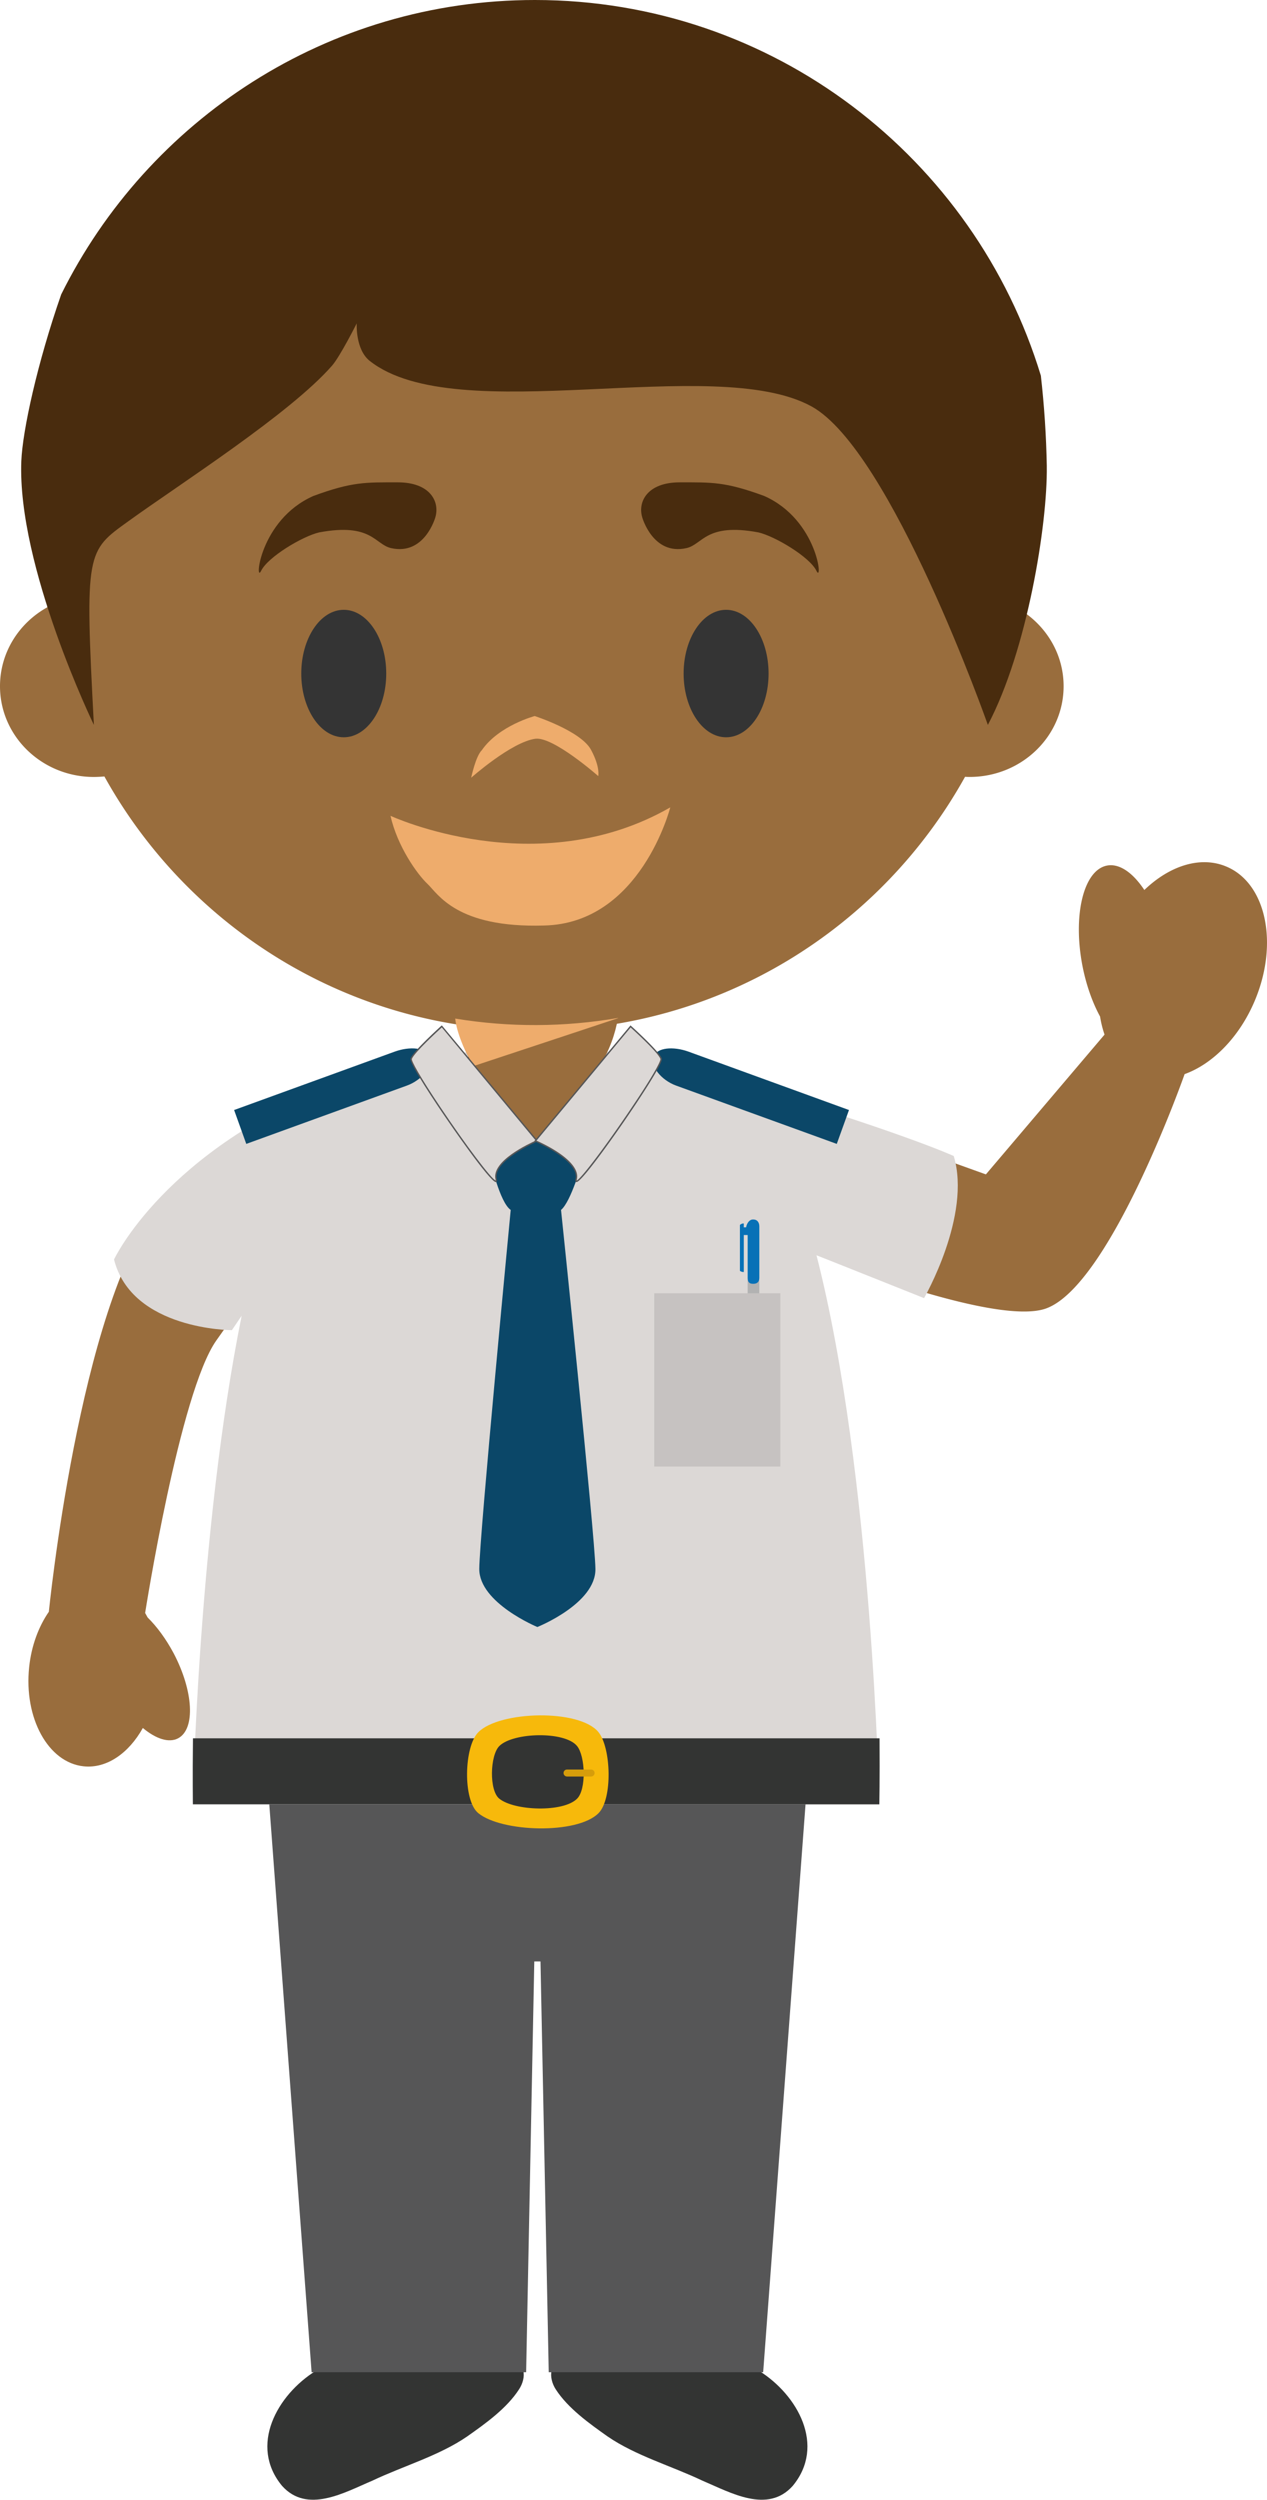 <svg xmlns="http://www.w3.org/2000/svg" width="59.647" height="117.66"><g fill-rule="evenodd" stroke-miterlimit="10" data-paper-data="{&quot;isPaintingLayer&quot;:true}" style="mix-blend-mode:normal"><path fill="#996d3d" d="M57.745 40.793c1.867.792 2.461 3.62 1.325 6.314-.731 1.73-1.997 2.982-3.301 3.45 0 0-3.488 9.925-6.518 11.029-2.457.896-11.112-2.636-11.112-2.636s-.701-2.701-1.064-3.555c-.496-1.167-2.51-4.374-2.51-4.374l11.848 4.256 5.586-6.58a4.949 4.949 0 0 1-.21-.849c-.357-.654-.653-1.478-.831-2.39-.46-2.39.054-4.499 1.153-4.716.592-.114 1.226.341 1.762 1.149 1.186-1.143 2.65-1.621 3.872-1.098" data-paper-data="{&quot;origPos&quot;:null}"/><path fill="#333433" d="M24.634 111.587c.067.265-.019.605-.2.878-.577.894-1.58 1.61-2.44 2.215-1.323.91-2.994 1.384-4.46 2.08-1.323.56-3.068 1.572-4.255.247-1.566-1.89-.237-4.284 1.596-5.42zm1.333 0c-.063.265.019.605.197.878.578.894 1.584 1.61 2.439 2.215 1.327.91 2.998 1.384 4.462 2.08 1.323.56 3.068 1.572 4.255.247 1.564-1.89.236-4.284-1.594-5.42z"/><path fill="#565657" d="m37.923 84.921-1.995 26.736H25.833l-.388-19.335h-.292l-.384 19.335H14.67l-1.993-26.736z"/><path fill="#996d3d" d="M7.442 56.785c1.819-2.323 8.356-5.763 8.356-5.763s-3.038 5.554-3.593 8.018c-.069.313-.245 1.152-.401 1.59-.201.546-.758 1.237-1.621 2.466-1.727 2.452-3.35 12.825-3.35 12.825.04.07.08.141.118.213.437.429.864 1.009 1.224 1.683.932 1.774 1.034 3.563.212 4.002-.436.231-1.047.029-1.662-.485-.662 1.188-1.704 1.92-2.79 1.804-1.669-.177-2.816-2.27-2.562-4.67.105-1.009.448-1.915.929-2.608-.009.043-.009.063-.009.063s1.425-14.364 5.148-19.138" data-paper-data="{&quot;origPos&quot;:null}"/><path fill="#dcd8d6" d="M44.9 54.412c.844 2.805-1.397 6.689-1.397 6.689l-5.065-2.02c2.646 10.319 2.955 25.845 2.955 25.845H9.075s.258-12.884 2.302-22.996l-.46.679s-4.709-.002-5.549-3.327c0 0 2.395-5.16 10.59-8.33v-.008c2.113-1.298 7.42-1.513 7.42-1.513l1.785.023h.15l1.78-.059s4.685.268 6.999 1.384c8.354 2.495 10.807 3.633 10.807 3.633"/><path fill="#b2b2b2" d="M35.746 65.76c0 .14-.113.253-.252.253h-.046a.251.251 0 0 1-.25-.253v-5.447c0-.14.112-.257.25-.257h.046c.139 0 .252.116.252.257z"/><path fill="#0771b7" d="M35.474 57.4c.172 0 .273.141.273.32v2.434c0 .175-.101.272-.273.272h-.032c-.178 0-.244-.097-.244-.272v-2.023h-.182v1.675c0 .036.01.068-.023.068-.036 0-.16-.032-.16-.068v-2.138c0-.04.124-.085.16-.085.033 0 .022.045.022.085v.101h.11c.029-.186.155-.369.317-.369h.031"/><path fill="#c6c2c1" d="M30.8 60.872h5.937v8.157H30.8z"/><path fill="#333433" d="M9.082 84.926s-.021-1.182.002-3.106h32.323c.013 1.924-.01 3.108-.01 3.108l-32.315-.002"/><path fill="#f7b90b" d="M28.177 85.344c-1.002 1.01-4.56.896-5.658 0-.74-.596-.676-3.14 0-3.812 1-1.007 4.765-1.104 5.658 0 .594.74.67 3.138 0 3.812"/><path fill="#333433" d="M27.168 84.661c-.645.655-2.949.577-3.663 0-.485-.388-.436-2.038 0-2.476.645-.647 3.087-.714 3.663 0 .39.483.439 2.042 0 2.476"/><path fill="#d69d0b" d="M27.993 83.454a.168.168 0 0 1-.169.164h-1.13a.164.164 0 0 1-.163-.164.16.16 0 0 1 .163-.164h1.13c.093 0 .168.071.168.164"/><path fill="#996d3d" d="m25.224 53.971-3.873-4.16c1.153-.123 2-.155 2-.155l1.786.065h.15l1.782-.097c.725.041 1.449.106 2.17.194l-4.016 4.153zM48.1 28.744c1.187.767 1.972 2.07 1.972 3.555 0 2.36-1.982 4.271-4.427 4.271a2.52 2.52 0 0 1-.212-.008C41.475 43.69 33.889 48.51 25.179 48.51c-8.715 0-16.309-4.829-20.265-11.964a5.374 5.374 0 0 1-.494.025C1.98 36.57 0 34.66 0 32.3c0-1.596.899-2.983 2.234-3.72a23.897 23.897 0 0 1-.235-3.334c0-12.845 10.374-23.258 23.18-23.258S48.36 12.401 48.36 25.246c0 1.188-.09 2.358-.26 3.498" data-paper-data="{&quot;origPos&quot;:null}"/><path fill="#492c0e" d="M18.412 25.799c-.772-.174-.908-1.201-3.386-.74-.779.18-2.417 1.156-2.732 1.808-.316.652-.088-2.392 2.457-3.522 1.835-.675 2.457-.642 3.977-.642s1.987.907 1.766 1.65c0 0-.503 1.803-2.082 1.446zm13.905 0c.772-.174.908-1.201 3.386-.74.779.18 2.417 1.156 2.732 1.808.316.652.087-2.392-2.457-3.522-1.835-.675-2.457-.642-3.977-.642s-1.987.907-1.766 1.65c0 0 .503 1.803 2.082 1.446z" data-paper-data="{&quot;origPos&quot;:null}"/><path fill="#343434" d="M18.183 31.703c0 1.657-.895 3-2 3s-2-1.343-2-3 .895-3 2-3 2 1.343 2 3m18 0c0 1.657-.895 3-2 3s-2-1.343-2-3 .895-3 2-3 2 1.343 2 3"/><path fill="#eeac6c" d="M25.203 34.772c-1.125.153-3.02 1.834-3.02 1.834s.207-1.009.503-1.299c.8-1.156 2.487-1.604 2.487-1.604s2.173.703 2.65 1.588c.443.824.34 1.238.34 1.238s-2.121-1.871-2.96-1.756zM18.383 38.399s6.897 3.208 13.172-.397c0 0-1.39 5.47-5.95 5.561-4.115.122-4.984-1.492-5.477-1.956-.492-.463-1.42-1.772-1.745-3.208"/><path fill="#492c0e" d="M49.28 21.954c.036 2.731-.917 8.644-2.774 12.167 0 0-4.557-12.947-8.311-14.997-4.593-2.507-16.691 1.109-20.795-2.141-.676-.543-.607-1.761-.607-1.761s-.783 1.559-1.163 1.991c-1.984 2.267-7.138 5.552-9.586 7.32-1.966 1.416-2.058 1.399-1.624 9.588 0 0-3.614-7.452-3.416-12.422.058-1.431.751-4.612 1.877-7.841C6.959 5.645 15.416 0 25.183 0c11.218 0 20.708 7.448 23.818 17.681.161 1.42.254 2.845.28 4.273" data-paper-data="{&quot;origPos&quot;:null}"/><path fill="#996d3d" d="M23.372 50.914c-1.082 0-1.959-2.333-1.959-3.399h7.707c0 1.066-.878 3.398-1.958 3.398h-3.79" data-paper-data="{&quot;origPos&quot;:null}"/><path fill="#eeac6c" d="M22.312 50.172c-.435-.664-.811-1.568-.882-2.229 2.541.418 5.135.408 7.673-.03l-.011.013-6.78 2.246"/><path fill="#0b4768" d="m39.968 52.247-7.562-2.75c-.708-.253-1.479-.198-1.64.242v.007c-.158.44.359 1.093 1.06 1.35l7.567 2.746zm-28.947 0 7.566-2.75c.702-.253 1.477-.198 1.634.242l.002.007c.158.44-.357 1.093-1.065 1.35l-7.564 2.746zm17.01 21.596c.028 1.636-2.734 2.738-2.734 2.738s-2.74-1.132-2.734-2.733c.006-1.524 1.48-16.898 1.48-16.898-.518-.349-.953-2.307-.953-2.307l1.138-.906 1.953-.063 1.227 1.018s-.523 1.867-.996 2.258c0 0 1.599 15.359 1.619 16.893"/><path fill="#dcd8d6" d="M25.281 53.703s-2.146.899-1.923 1.813c.222.915-4.131-5.343-4.003-5.687.132-.34 1.443-1.517 1.443-1.517l4.483 5.39z"/><path fill="#565657" d="M20.798 48.358c-.185.173-1.29 1.178-1.409 1.483-.034.089.376.835 1.352 2.289 1.18 1.76 2.394 3.375 2.594 3.437 0-.005-.004-.02-.006-.047-.215-.87 1.59-1.694 1.894-1.833zm2.547 7.282c-.283 0-2.26-2.884-2.341-3.007-.418-.606-1.76-2.598-1.678-2.813.13-.347 1.394-1.483 1.447-1.534l.03-.02 4.531 5.45-.042.015c-.023.01-2.115.9-1.902 1.774.012.057.012.093-.005.112-.006.015-.023.023-.04.023z"/><path fill="#dcd8d6" d="m25.201 53.702 4.484-5.39s1.31 1.177 1.44 1.517c.133.344-4.225 6.602-4.002 5.687.222-.914-1.922-1.813-1.922-1.813z"/><path fill="#565657" d="M25.257 53.688c.306.137 2.11.963 1.898 1.833-.008.027-.008.042-.008.046.197-.063 1.41-1.673 2.589-3.43.983-1.458 1.39-2.206 1.354-2.295-.11-.308-1.22-1.313-1.4-1.483zm1.881 1.95a.055.055 0 0 1-.042-.02c-.017-.021-.019-.055-.006-.114.218-.872-1.88-1.764-1.898-1.772l-.045-.015 4.536-5.453.024.023c.054.048 1.316 1.186 1.449 1.534.086.215-1.267 2.217-1.683 2.824-.081.124-2.053 2.994-2.335 2.994z"/></g></svg>
